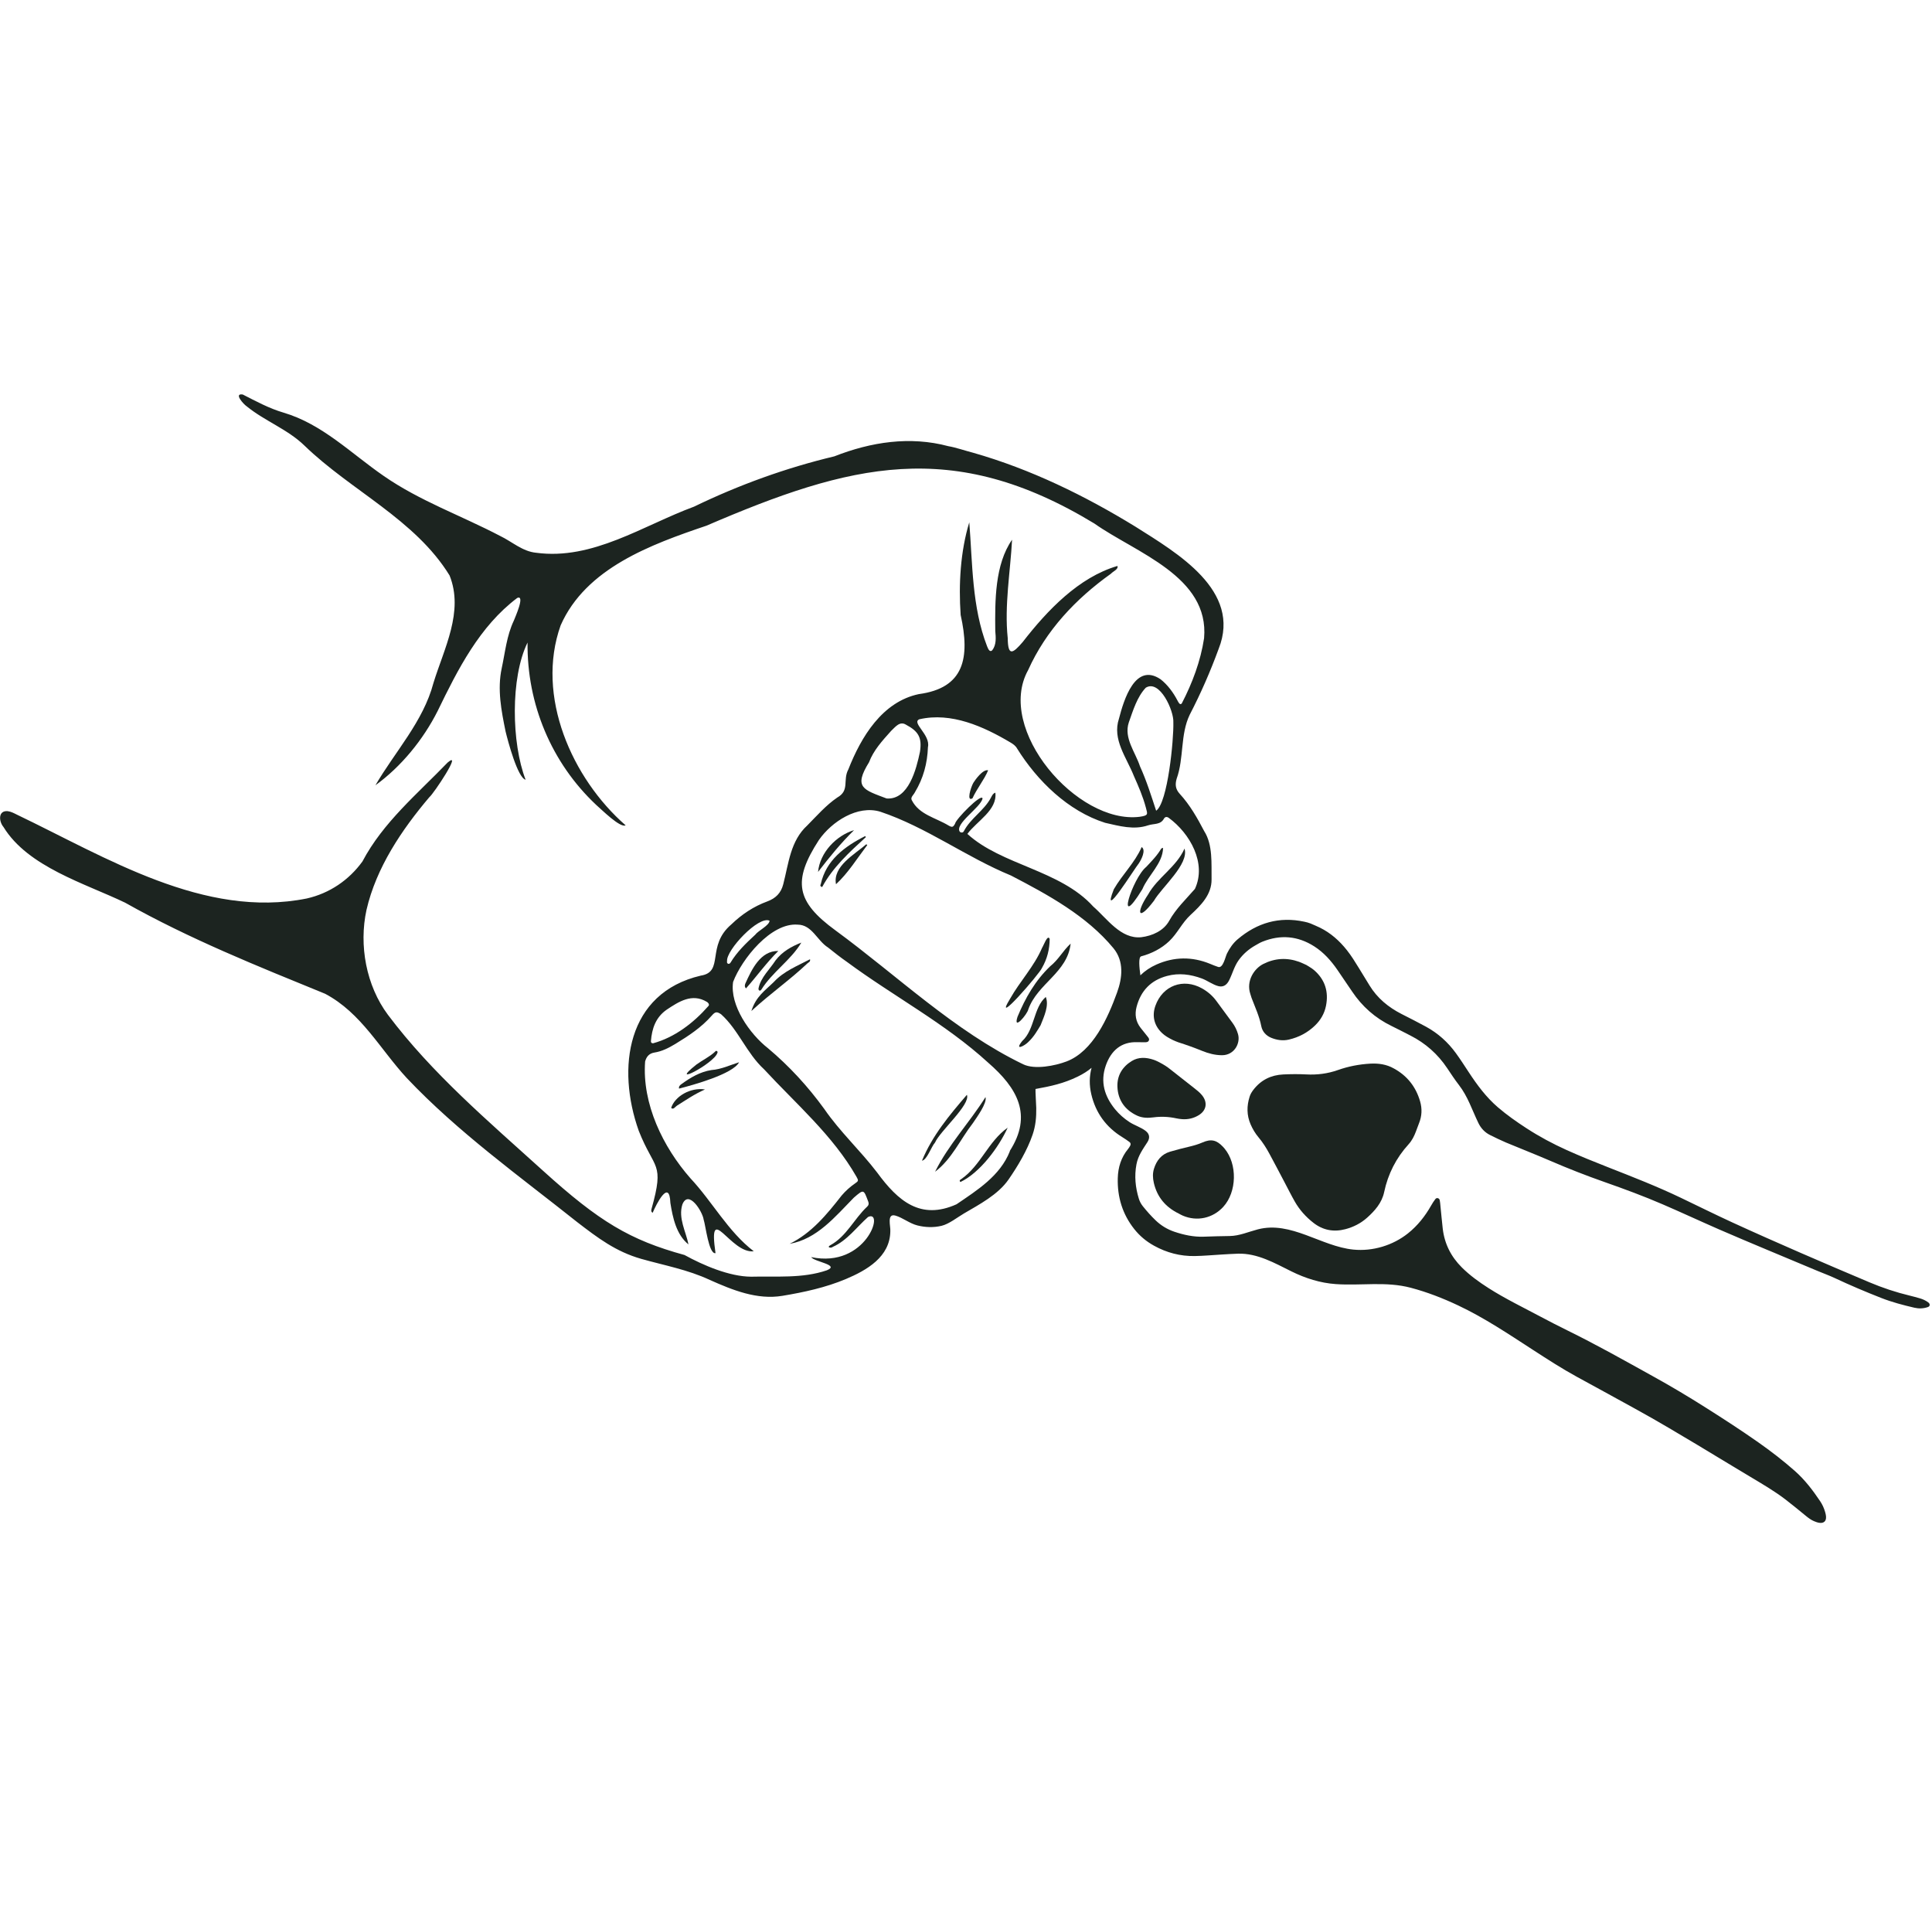 <svg width="201" height="200" viewBox="0 0 201 200" fill="none" xmlns="http://www.w3.org/2000/svg">
<g clip-path="url(#clip0_18_2)">
<path d="M74.019 111.309C72.836 111.492 71.84 112.087 70.89 112.777C70.742 112.882 70.591 113.021 70.648 113.239C72.062 112.877 76.255 111.728 76.892 110.499C75.98 110.781 75.039 111.238 74.019 111.309Z" fill="#1C2420"/>
<path d="M69.826 115.244C70.056 115.477 70.24 115.129 70.431 115.011C71.459 114.372 72.168 113.856 73.346 113.328C71.811 113.095 70.207 114.053 69.826 115.244Z" fill="#1C2420"/>
<path d="M74.383 109.41C73.81 109.944 73.087 110.273 72.451 110.739C69.389 113.17 74.285 110.634 74.631 109.534C74.729 109.381 74.511 109.201 74.383 109.41Z" fill="#1C2420"/>
<path d="M111.388 98.156C110.576 98.904 110.136 99.814 109.266 100.508C107.705 101.999 106.669 103.812 105.854 105.784C105.375 107.293 106.89 105.493 106.984 104.992C107.947 102.299 111.057 101.178 111.388 98.156Z" fill="#1C2420"/>
<path d="M108.415 100.666C108.947 99.743 109.198 98.738 109.207 97.671C108.989 97.134 108.561 98.396 108.419 98.587C107.594 100.53 106.118 102.063 105.093 103.881C103.156 107.051 108.211 101.241 108.415 100.666Z" fill="#1C2420"/>
<path d="M108.802 103.703C107.511 104.817 107.655 107.102 106.348 108.293C105.485 109.36 106.606 108.801 107.018 108.355C107.555 107.848 107.915 107.22 108.261 106.645C108.627 105.722 109.157 104.608 108.802 103.703Z" fill="#1C2420"/>
<path d="M90.017 86.97C87.862 88.057 85.939 89.486 85.393 91.962C85.364 92.042 85.254 92.19 85.537 92.27C86.642 90.218 88.379 88.638 90.077 87.085C90.054 87.037 90.039 86.994 90.015 86.97H90.017Z" fill="#1C2420"/>
<path d="M85.109 90.7C86.352 89.085 87.448 87.742 88.854 86.353C87.006 86.915 85.298 88.676 85.109 90.7Z" fill="#1C2420"/>
<path d="M86.975 91.98C88.218 90.842 89.196 89.26 90.232 87.898C90.197 87.871 90.159 87.853 90.126 87.824C88.892 88.894 86.621 90.114 86.975 91.98Z" fill="#1C2420"/>
<path d="M80.529 102.126C79.555 103.078 78.654 103.65 78.17 105.168C80.187 103.311 82.153 101.962 83.996 100.218C84.109 100.109 84.336 100.056 84.271 99.785C82.951 100.48 81.569 101.014 80.529 102.124V102.126Z" fill="#1C2420"/>
<path d="M80.69 99.898C80.078 100.841 79.157 101.666 78.92 102.784C78.864 103.017 79.068 103.155 79.21 102.94C80.344 101.116 82.299 99.86 83.368 98.05C82.317 98.463 81.374 99.002 80.69 99.898Z" fill="#1C2420"/>
<path d="M97.285 121.885C99.036 120.562 99.896 118.528 101.214 116.833C101.589 116.272 102.719 114.745 102.528 114.124C100.853 116.795 98.674 119.073 97.283 121.885H97.285Z" fill="#1C2420"/>
<path d="M99.921 122.956C101.947 121.984 103.885 119.384 104.837 117.303C102.805 118.738 102.046 121.236 99.996 122.661C99.923 122.709 99.748 122.776 99.919 122.956H99.921Z" fill="#1C2420"/>
<path d="M95.921 120.739C96.453 120.649 96.875 119.3 97.278 118.849C97.809 117.64 100.984 114.911 100.595 113.884C98.763 116.012 96.997 118.126 95.919 120.739H95.921Z" fill="#1C2420"/>
<path d="M77.553 102.289C77.486 102.445 77.439 102.636 77.61 102.817C78.749 101.531 79.731 100.155 80.974 98.922C79.114 98.893 78.216 100.836 77.552 102.289H77.553Z" fill="#1C2420"/>
<path d="M119.431 93.069C118.163 94.97 118.382 95.911 120.053 93.701C120.86 92.297 123.736 89.881 123.234 88.273C122.369 90.222 120.446 91.245 119.431 93.069Z" fill="#1C2420"/>
<path d="M121.006 88.195C120.917 88.234 120.829 88.237 120.811 88.275C120.398 88.986 119.823 89.566 119.264 90.165C117.805 91.329 115.979 97.158 118.85 92.494C119.462 91.028 120.968 89.841 121.004 88.195H121.006Z" fill="#1C2420"/>
<path d="M118.776 88.113C118.084 89.719 116.761 90.97 115.878 92.504C114.483 96.066 118.066 90.303 118.479 89.808C118.745 89.418 119.248 88.432 118.778 88.113H118.776Z" fill="#1C2420"/>
<path d="M102.803 80.13C102.257 79.986 101.445 81.14 101.265 81.43C100.99 81.91 100.526 83.44 101.176 83.039C101.627 82.04 102.405 81.095 102.803 80.13Z" fill="#1C2420"/>
<path d="M189.978 157.758C189.965 157.596 189.925 157.434 189.88 157.277C189.765 156.88 189.596 156.503 189.364 156.159C188.6 155.022 187.773 153.933 186.737 153.017C185.525 151.947 184.247 150.962 182.925 150.033C181.155 148.79 179.342 147.615 177.516 146.459C175.688 145.3 173.831 144.191 171.941 143.148C169.021 141.531 166.112 139.889 163.115 138.418C162.157 137.946 161.205 137.46 160.264 136.958C158.454 135.991 156.603 135.101 154.87 133.995C153.876 133.362 152.923 132.674 152.082 131.838C150.955 130.717 150.276 129.373 150.096 127.785C150.005 126.995 149.938 126.203 149.856 125.413C149.838 125.222 149.823 125.031 149.785 124.843C149.741 124.63 149.472 124.552 149.339 124.721C149.171 124.934 149.026 125.169 148.891 125.404C148.261 126.511 147.487 127.496 146.488 128.293C144.915 129.548 142.817 130.187 140.795 129.985C137.436 129.65 134.324 126.984 130.865 127.88C129.908 128.128 128.944 128.561 127.943 128.574C127.04 128.587 126.139 128.608 125.236 128.643C124.18 128.681 123.168 128.461 122.177 128.128C121.444 127.88 120.79 127.485 120.227 126.943C119.752 126.487 119.317 125.996 118.904 125.482C118.715 125.246 118.571 124.982 118.482 124.69C118.121 123.518 118.005 122.327 118.234 121.115C118.403 120.221 118.898 119.545 119.377 118.803C119.652 118.373 119.601 117.969 119.212 117.658C118.716 117.262 118.039 117.068 117.504 116.718C116.938 116.347 116.426 115.899 115.998 115.374C114.913 114.035 114.453 112.542 115.041 110.847C115.585 109.281 116.666 108.342 118.338 108.411C118.583 108.42 118.829 108.422 119.075 108.418C119.237 108.416 119.419 108.425 119.512 108.26C119.61 108.083 119.486 107.946 119.385 107.819C119.148 107.519 118.904 107.222 118.667 106.92C118.157 106.268 118.041 105.527 118.245 104.742C118.684 103.062 119.732 101.968 121.416 101.52C122.651 101.19 123.86 101.349 125.041 101.786C125.616 102 126.164 102.428 126.751 102.579C127.277 102.716 127.635 102.445 127.865 101.993C128.227 101.285 128.395 100.542 128.866 99.883C129.321 99.246 129.922 98.727 130.603 98.343C130.841 98.208 131.078 98.062 131.329 97.96C133.212 97.201 135.02 97.351 136.735 98.447C137.72 99.078 138.481 99.936 139.14 100.89C139.651 101.634 140.161 102.381 140.665 103.133C141.71 104.693 143.065 105.895 144.754 106.716C145.419 107.038 146.073 107.384 146.732 107.719C148.303 108.516 149.579 109.645 150.56 111.112C150.957 111.704 151.347 112.303 151.784 112.866C152.712 114.065 153.149 115.456 153.799 116.802C154.067 117.361 154.473 117.801 155.035 118.076C155.576 118.34 156.115 118.61 156.668 118.843C158.209 119.487 159.763 120.092 161.295 120.754C163.153 121.557 165.038 122.295 166.949 122.965C168.988 123.68 171.015 124.43 172.999 125.286C174.958 126.131 176.893 127.032 178.849 127.886C180.478 128.597 182.118 129.282 183.759 129.972C185.548 130.726 187.34 131.474 189.131 132.22C189.712 132.464 190.306 132.676 190.875 132.943C192.461 133.688 194.072 134.371 195.704 135.011C196.825 135.452 197.99 135.758 199.163 136.031C199.623 136.138 200.088 136.127 200.541 135.974C200.647 135.94 200.747 135.883 200.759 135.758C200.772 135.639 200.699 135.548 200.612 135.481C200.346 135.279 200.048 135.146 199.729 135.053C199.389 134.957 199.046 134.858 198.7 134.777C197.26 134.431 195.858 133.966 194.497 133.391C192.104 132.379 189.712 131.363 187.331 130.325C184.949 129.286 182.572 128.237 180.21 127.152C178.421 126.329 176.655 125.451 174.878 124.601C172.406 123.416 169.86 122.426 167.313 121.426C165.862 120.858 164.417 120.272 162.995 119.633C161.549 118.981 160.149 118.233 158.813 117.364C157.779 116.693 156.772 115.986 155.836 115.183C154.618 114.136 153.675 112.862 152.801 111.529C152.365 110.865 151.935 110.195 151.469 109.554C150.637 108.407 149.601 107.479 148.357 106.799C147.518 106.339 146.661 105.911 145.809 105.476C144.441 104.775 143.291 103.834 142.481 102.507C142.109 101.9 141.738 101.292 141.365 100.684C140.979 100.054 140.591 99.424 140.13 98.842C139.355 97.862 138.442 97.05 137.314 96.493C136.99 96.349 136.669 96.193 136.34 96.062C136.138 95.981 135.923 95.925 135.71 95.88C133.086 95.313 130.78 95.991 128.761 97.707C128.282 98.113 127.93 98.627 127.652 99.186C127.477 99.539 127.249 100.75 126.734 100.584C126.448 100.491 126.172 100.375 125.893 100.26C124.022 99.493 122.148 99.517 120.309 100.335C119.669 100.62 119.111 100.995 118.642 101.456C118.534 100.646 118.42 99.559 118.725 99.479C119.796 99.198 120.832 98.671 121.64 97.904C122.509 97.079 122.964 96 123.86 95.173C124.941 94.174 126.07 93.052 126.048 91.468C126.022 89.85 126.194 87.88 125.28 86.454C124.562 85.083 123.792 83.724 122.736 82.576C122.299 82.096 122.237 81.624 122.414 81.011C123.191 78.853 122.778 76.421 123.774 74.351C124.926 72.132 125.928 69.838 126.785 67.495C129.205 61.425 122.441 57.514 118.127 54.785C112.854 51.55 107.212 48.797 101.255 47.1C100.527 46.915 99.369 46.525 98.675 46.416C94.675 45.343 90.61 45.974 86.803 47.47C81.766 48.672 76.885 50.439 72.208 52.702C66.897 54.661 61.672 58.292 55.786 57.5C54.357 57.365 53.294 56.358 52.039 55.754C48.01 53.642 43.688 52.122 39.921 49.509C36.52 47.164 33.549 44.12 29.495 42.922C28.002 42.485 26.64 41.742 25.256 41.038C24.279 40.881 25.344 42.057 25.666 42.267C27.558 43.809 29.919 44.644 31.685 46.361C36.513 51.038 43.195 54.039 46.774 59.863C48.281 63.628 46.19 67.469 45.093 71.05C44.029 75.072 41.07 78.22 39.058 81.686C41.731 79.753 44.032 76.944 45.541 73.94C47.635 69.621 49.902 65.142 53.814 62.199C54.67 61.84 53.568 64.265 53.456 64.564C52.715 66.12 52.554 67.85 52.197 69.516C51.724 71.704 52.157 73.932 52.6 76.093C52.833 77.055 53.851 80.92 54.683 81.109C53.213 77.317 53.091 70.486 54.885 66.839C54.812 73.228 57.364 79.347 62.021 83.724C62.553 84.18 64.516 86.15 65.089 85.855C59.507 80.978 55.704 72.412 58.327 65.053C60.955 59.087 67.758 56.628 73.5 54.683C88.442 48.255 99.078 45.491 113.852 54.456C118.17 57.509 125.842 59.957 125.269 66.393C124.91 68.76 124.047 71.063 122.946 73.177C122.751 73.403 122.585 73.02 122.503 72.873C122.066 72.035 121.485 71.245 120.745 70.661C118.097 68.871 116.918 72.814 116.415 74.752C115.689 76.922 117.211 78.801 117.97 80.729C118.447 81.801 118.911 82.866 119.212 84.004C119.397 84.703 119.503 84.827 118.565 84.965C112.055 85.763 103.545 75.851 106.966 69.701C108.821 65.574 111.916 62.291 115.583 59.677C115.787 59.435 116.375 59.229 116.257 58.872C112.224 60.054 108.96 63.488 106.406 66.777C105.357 68.001 104.864 68.301 104.842 66.388C104.481 62.971 105.12 59.424 105.293 56.143C103.494 58.73 103.511 62.508 103.545 65.63C103.607 66.317 103.675 67.065 103.232 67.64C102.943 67.912 102.786 67.44 102.692 67.225C101.108 63.138 101.182 58.605 100.842 54.332C99.922 57.345 99.72 60.777 99.944 63.97C100.944 68.469 100.299 71.571 95.593 72.203C91.788 73 89.592 76.647 88.26 80.035C87.652 81.16 88.431 82.216 87.111 82.959C85.924 83.769 84.994 84.849 83.992 85.859C82.232 87.465 82.052 89.801 81.487 91.982C81.254 92.899 80.701 93.444 79.827 93.768C78.416 94.287 77.176 95.106 76.098 96.149C73.431 98.406 75.388 101.099 72.905 101.487C65.202 103.295 64.128 111.096 66.453 117.627C68.084 121.761 69.156 120.847 67.787 125.741C67.754 125.879 67.707 126.045 67.902 126.156C68.277 125.26 69.648 122.557 69.744 125.126C69.987 126.662 70.363 128.434 71.627 129.448C71.365 128.115 70.542 126.715 70.993 125.288C71.634 123.693 73.092 126.03 73.207 126.872C73.411 127.463 73.74 130.494 74.44 130.356C73.639 124.792 75.991 130.454 78.419 130.16C75.725 128.086 74.137 125.031 71.829 122.566C68.974 119.316 66.786 114.819 67.117 110.415C67.254 109.925 67.521 109.583 68.077 109.49C68.874 109.367 69.577 109.004 70.256 108.595C71.638 107.752 72.976 106.876 74.054 105.642C74.418 105.217 74.594 105.223 75.022 105.507C76.819 107.12 77.684 109.576 79.494 111.233C82.825 114.839 86.639 118.093 89.106 122.409C89.33 122.795 89.321 122.861 88.964 123.099C88.442 123.456 87.967 123.886 87.562 124.361C86.024 126.329 84.426 128.275 82.152 129.386C84.995 128.894 86.898 126.551 88.826 124.588C89.895 123.66 89.847 123.731 90.337 125.013C90.408 125.202 90.379 125.379 90.213 125.522C88.855 126.793 88.069 128.612 86.374 129.537C85.978 129.755 86.454 129.875 86.648 129.699C88.14 129.04 89.117 127.651 90.31 126.593C92.061 125.768 90.124 131.967 84.393 130.769C84.726 131.27 87.424 131.569 86.022 132.14C83.479 133.009 80.761 132.737 78.141 132.805C75.88 132.792 73.163 131.62 71.215 130.549C65.542 128.993 62.347 127.085 56.483 121.772C50.812 116.636 44.962 111.686 40.358 105.561C38.095 102.527 37.325 98.334 38.13 94.645C39.144 90.25 41.793 86.318 44.673 82.919C45.092 82.604 48.167 77.98 46.577 79.314C43.429 82.58 39.856 85.537 37.706 89.613C36.296 91.561 34.274 92.928 31.918 93.462C21.247 95.603 11.054 89.191 1.767 84.745C1.454 84.588 1.144 84.423 0.799 84.379C-0.205 84.293 -0.134 85.437 0.365 86.03C2.912 90.185 8.851 91.896 13.017 93.899C19.709 97.666 26.726 100.475 33.826 103.375C37.604 105.374 39.523 109.119 42.332 112.154C47.666 117.789 54.014 122.322 60.057 127.132C62.194 128.772 64.06 130.194 66.711 130.95C69.114 131.631 71.565 132.071 73.846 133.142C76.226 134.201 78.762 135.234 81.402 134.795C83.646 134.422 85.891 133.935 87.998 133.051C90.171 132.135 92.604 130.748 92.627 128.062C92.669 127.572 92.23 126.187 93.157 126.449C93.909 126.662 94.624 127.267 95.447 127.474C96.274 127.68 97.126 127.709 97.958 127.512C98.721 127.332 99.604 126.631 100.274 126.236C101.881 125.293 103.835 124.27 104.922 122.701C105.892 121.302 106.873 119.651 107.427 118.036C107.742 117.119 107.826 116.216 107.809 115.252C107.807 115.125 107.705 113.286 107.733 113.279C109.308 112.997 110.677 112.7 112.129 111.988C112.701 111.708 113.165 111.413 113.564 111.076C113.327 111.954 113.313 112.873 113.535 113.825C113.988 115.759 115.073 117.255 116.772 118.295C117.027 118.451 117.276 118.622 117.515 118.801C117.637 118.892 117.655 119.038 117.586 119.172C117.524 119.292 117.449 119.409 117.364 119.515C116.635 120.399 116.32 121.437 116.29 122.559C116.237 124.517 116.777 126.298 118.001 127.846C118.567 128.561 119.253 129.135 120.058 129.579C121.384 130.314 122.796 130.684 124.304 130.657C125.232 130.642 126.159 130.553 127.087 130.5C127.661 130.467 128.234 130.427 128.808 130.411C130.825 130.354 132.609 131.39 134.361 132.255C135.806 132.969 137.359 133.464 138.976 133.575C141.621 133.759 144.174 133.269 146.784 133.959C148.483 134.409 150.111 135.044 151.698 135.792C154.429 137.081 156.929 138.76 159.456 140.399C160.97 141.38 162.487 142.363 164.073 143.23C166.088 144.333 168.109 145.429 170.119 146.543C171.293 147.191 172.46 147.85 173.614 148.533C175.57 149.687 177.52 150.851 179.459 152.034C180.322 152.562 181.194 153.077 182.06 153.598C183.325 154.359 184.609 155.098 185.783 156.001C186.499 156.551 187.194 157.128 187.893 157.698C188.15 157.907 188.412 158.104 188.718 158.233C188.893 158.308 189.075 158.375 189.262 158.404C189.736 158.482 190.013 158.231 189.974 157.763L189.978 157.758ZM118.598 79.705C118.114 78.225 116.901 76.774 117.437 75.152C117.883 73.9 118.29 72.51 119.202 71.538C120.661 70.637 122.143 73.951 122.072 75.141C122.121 76.925 121.493 83.499 120.282 84.333C119.769 82.766 119.279 81.202 118.598 79.707V79.705ZM92.695 76.044C93.132 75.644 93.598 74.972 94.257 75.385C95.573 76.081 95.939 76.751 95.708 78.218C95.333 79.993 94.528 83.23 92.24 83.059C89.813 82.141 88.78 81.925 90.413 79.29C90.874 78.058 91.79 77.053 92.697 76.044H92.695ZM73.682 104.669C72.168 106.397 70.189 107.917 67.951 108.524C67.805 108.533 67.703 108.447 67.72 108.3C67.827 106.985 68.217 105.824 69.362 105.028C70.606 104.2 71.996 103.289 73.531 104.212C73.593 104.232 73.897 104.48 73.682 104.671V104.669ZM78.556 97.247C77.613 98.117 76.681 99.007 76.004 100.132C75.856 100.38 75.567 100.247 75.643 99.976C75.528 98.847 78.922 95.228 80.063 95.774C80.04 96.275 78.889 96.793 78.558 97.247H78.556ZM105.047 119.738L105.067 119.749C104.048 122.32 101.688 123.791 99.513 125.273C95.766 126.955 93.419 124.923 91.258 121.972C89.514 119.684 87.38 117.725 85.751 115.351C84.054 113.013 82.115 110.901 79.907 109.046C78.001 107.557 75.911 104.582 76.269 102.146C77.172 99.765 80.209 95.956 82.991 96.184C84.482 96.193 85.01 97.849 86.142 98.558C86.787 99.071 87.424 99.581 88.103 100.051C92.935 103.624 98.366 106.472 102.806 110.541C105.838 113.175 107.463 115.988 105.047 119.738ZM110.953 110.417C109.774 110.863 107.658 111.293 106.449 110.71C99.291 107.256 93.328 101.476 86.92 96.781C82.831 93.795 82.421 91.663 85.198 87.377C86.526 85.473 89.208 83.711 91.588 84.437C96.391 86.045 100.503 89.151 105.182 91.075C109.013 93.063 113.063 95.27 115.838 98.634C116.956 99.989 116.774 101.715 116.211 103.258C115.27 105.849 113.721 109.368 110.953 110.417ZM118.735 97.491C116.608 97.709 115.177 95.555 113.737 94.299C110.293 90.492 104.199 89.999 100.645 86.746C101.614 85.422 103.773 84.279 103.554 82.456C103.283 82.547 103.192 82.799 103.074 83.013C102.353 84.341 100.98 85.118 100.279 86.456C100.199 86.618 100.032 86.642 99.871 86.538C99.24 85.733 102.045 83.986 102.22 83.063C102.145 82.453 99.415 85.238 99.364 85.677C99.158 86.063 99.054 86.081 98.684 85.872C97.344 85.058 95.626 84.745 94.865 83.246C94.679 82.951 95.069 82.669 95.187 82.409C96.061 80.965 96.481 79.403 96.54 77.719C96.827 76.425 94.796 75.192 95.644 74.821C98.968 74.058 102.313 75.565 105.126 77.235C105.401 77.397 105.657 77.573 105.819 77.867C107.924 81.242 111.126 84.368 114.97 85.59C116.442 85.921 117.957 86.358 119.443 85.854C120.056 85.648 120.741 85.824 121.1 85.147C121.22 84.958 121.394 84.938 121.589 85.071C123.807 86.693 125.558 89.806 124.315 92.468C123.388 93.538 122.339 94.523 121.642 95.781C121.058 96.834 119.876 97.349 118.736 97.491H118.735Z" fill="#1C2420"/>
<path d="M133.593 122.892C133.964 123.593 134.317 124.305 134.709 124.993C135.202 125.858 135.858 126.586 136.644 127.2C137.645 127.981 138.761 128.179 139.97 127.862C140.799 127.644 141.562 127.26 142.204 126.69C143.029 125.954 143.764 125.135 144.003 124.008C144.404 122.113 145.25 120.454 146.55 119.025C146.905 118.636 147.136 118.168 147.318 117.676C147.422 117.394 147.524 117.112 147.635 116.831C147.934 116.09 147.963 115.333 147.746 114.576C147.309 113.057 146.404 111.903 145.015 111.146C144.249 110.711 143.419 110.596 142.557 110.643C141.403 110.709 140.278 110.925 139.191 111.31C138.117 111.688 137.023 111.825 135.887 111.763C135.097 111.721 134.301 111.73 133.511 111.766C132.244 111.825 131.191 112.336 130.405 113.356C130.236 113.574 130.092 113.807 130.01 114.07C129.699 115.045 129.697 116.008 130.11 116.959C130.319 117.438 130.582 117.887 130.918 118.288C131.361 118.814 131.729 119.389 132.054 119.992C132.577 120.953 133.081 121.925 133.593 122.892Z" fill="#1C2420"/>
<path d="M130.206 103.794C130.574 104.768 131.018 105.708 131.22 106.744C131.33 107.303 131.712 107.731 132.247 107.951C132.837 108.193 133.458 108.289 134.095 108.14C135.129 107.898 136.038 107.423 136.806 106.68C137.394 106.112 137.789 105.438 137.951 104.634C138.244 103.168 137.858 101.917 136.728 100.929C136.462 100.698 136.14 100.532 135.918 100.384C135.61 100.248 135.39 100.133 135.16 100.051C133.884 99.594 132.639 99.665 131.424 100.277C130.478 100.754 129.626 102.039 130.083 103.403C130.126 103.534 130.159 103.667 130.206 103.794Z" fill="#1C2420"/>
<path d="M120.04 123.039C120.381 124.527 121.271 125.572 122.624 126.234C122.77 126.311 122.912 126.395 123.063 126.457C124.537 127.085 126.174 126.728 127.261 125.544C128.685 123.995 128.75 121.099 127.398 119.475C127.345 119.411 127.29 119.349 127.235 119.291C126.567 118.583 125.996 118.45 125.104 118.841C124.648 119.041 124.181 119.171 123.702 119.285C123.037 119.444 122.374 119.608 121.721 119.804C120.834 120.072 120.323 120.716 120.055 121.579C119.906 122.062 119.929 122.551 120.04 123.039Z" fill="#1C2420"/>
<path d="M125.05 102.813C123.097 101.719 120.954 102.522 120.204 104.625C119.827 105.684 120.08 106.696 120.901 107.465C121.203 107.751 121.554 107.954 122.013 108.184C122.144 108.238 122.366 108.351 122.599 108.426C123.432 108.69 124.253 108.983 125.061 109.313C125.718 109.58 126.405 109.764 127.127 109.766C128.416 109.771 129.075 108.513 128.8 107.572C128.677 107.146 128.485 106.756 128.225 106.4C127.661 105.63 127.095 104.859 126.525 104.093C126.128 103.56 125.629 103.137 125.05 102.813Z" fill="#1C2420"/>
<path d="M117.732 110.377C116.758 110.984 116.208 111.89 116.253 113.045C116.308 114.45 117.034 115.461 118.311 116.054C118.849 116.303 119.427 116.307 120 116.231C120.796 116.125 121.578 116.161 122.361 116.329C122.574 116.374 122.791 116.407 123.009 116.42C123.625 116.46 124.206 116.32 124.73 115.994C125.516 115.506 125.651 114.689 125.08 113.96C124.825 113.633 124.495 113.387 124.173 113.134C123.359 112.489 122.536 111.856 121.724 111.209C121.424 110.969 121.107 110.76 120.619 110.505C120.523 110.461 120.282 110.326 120.024 110.241C119.244 109.979 118.454 109.93 117.73 110.379L117.732 110.377Z" fill="#1C2420"/>
</g>
<defs>
<clipPath id="clip0_18_2">
<rect width="200.77" height="117.418" fill="white" transform="translate(0 41)"/>
</clipPath>
</defs>
</svg>

